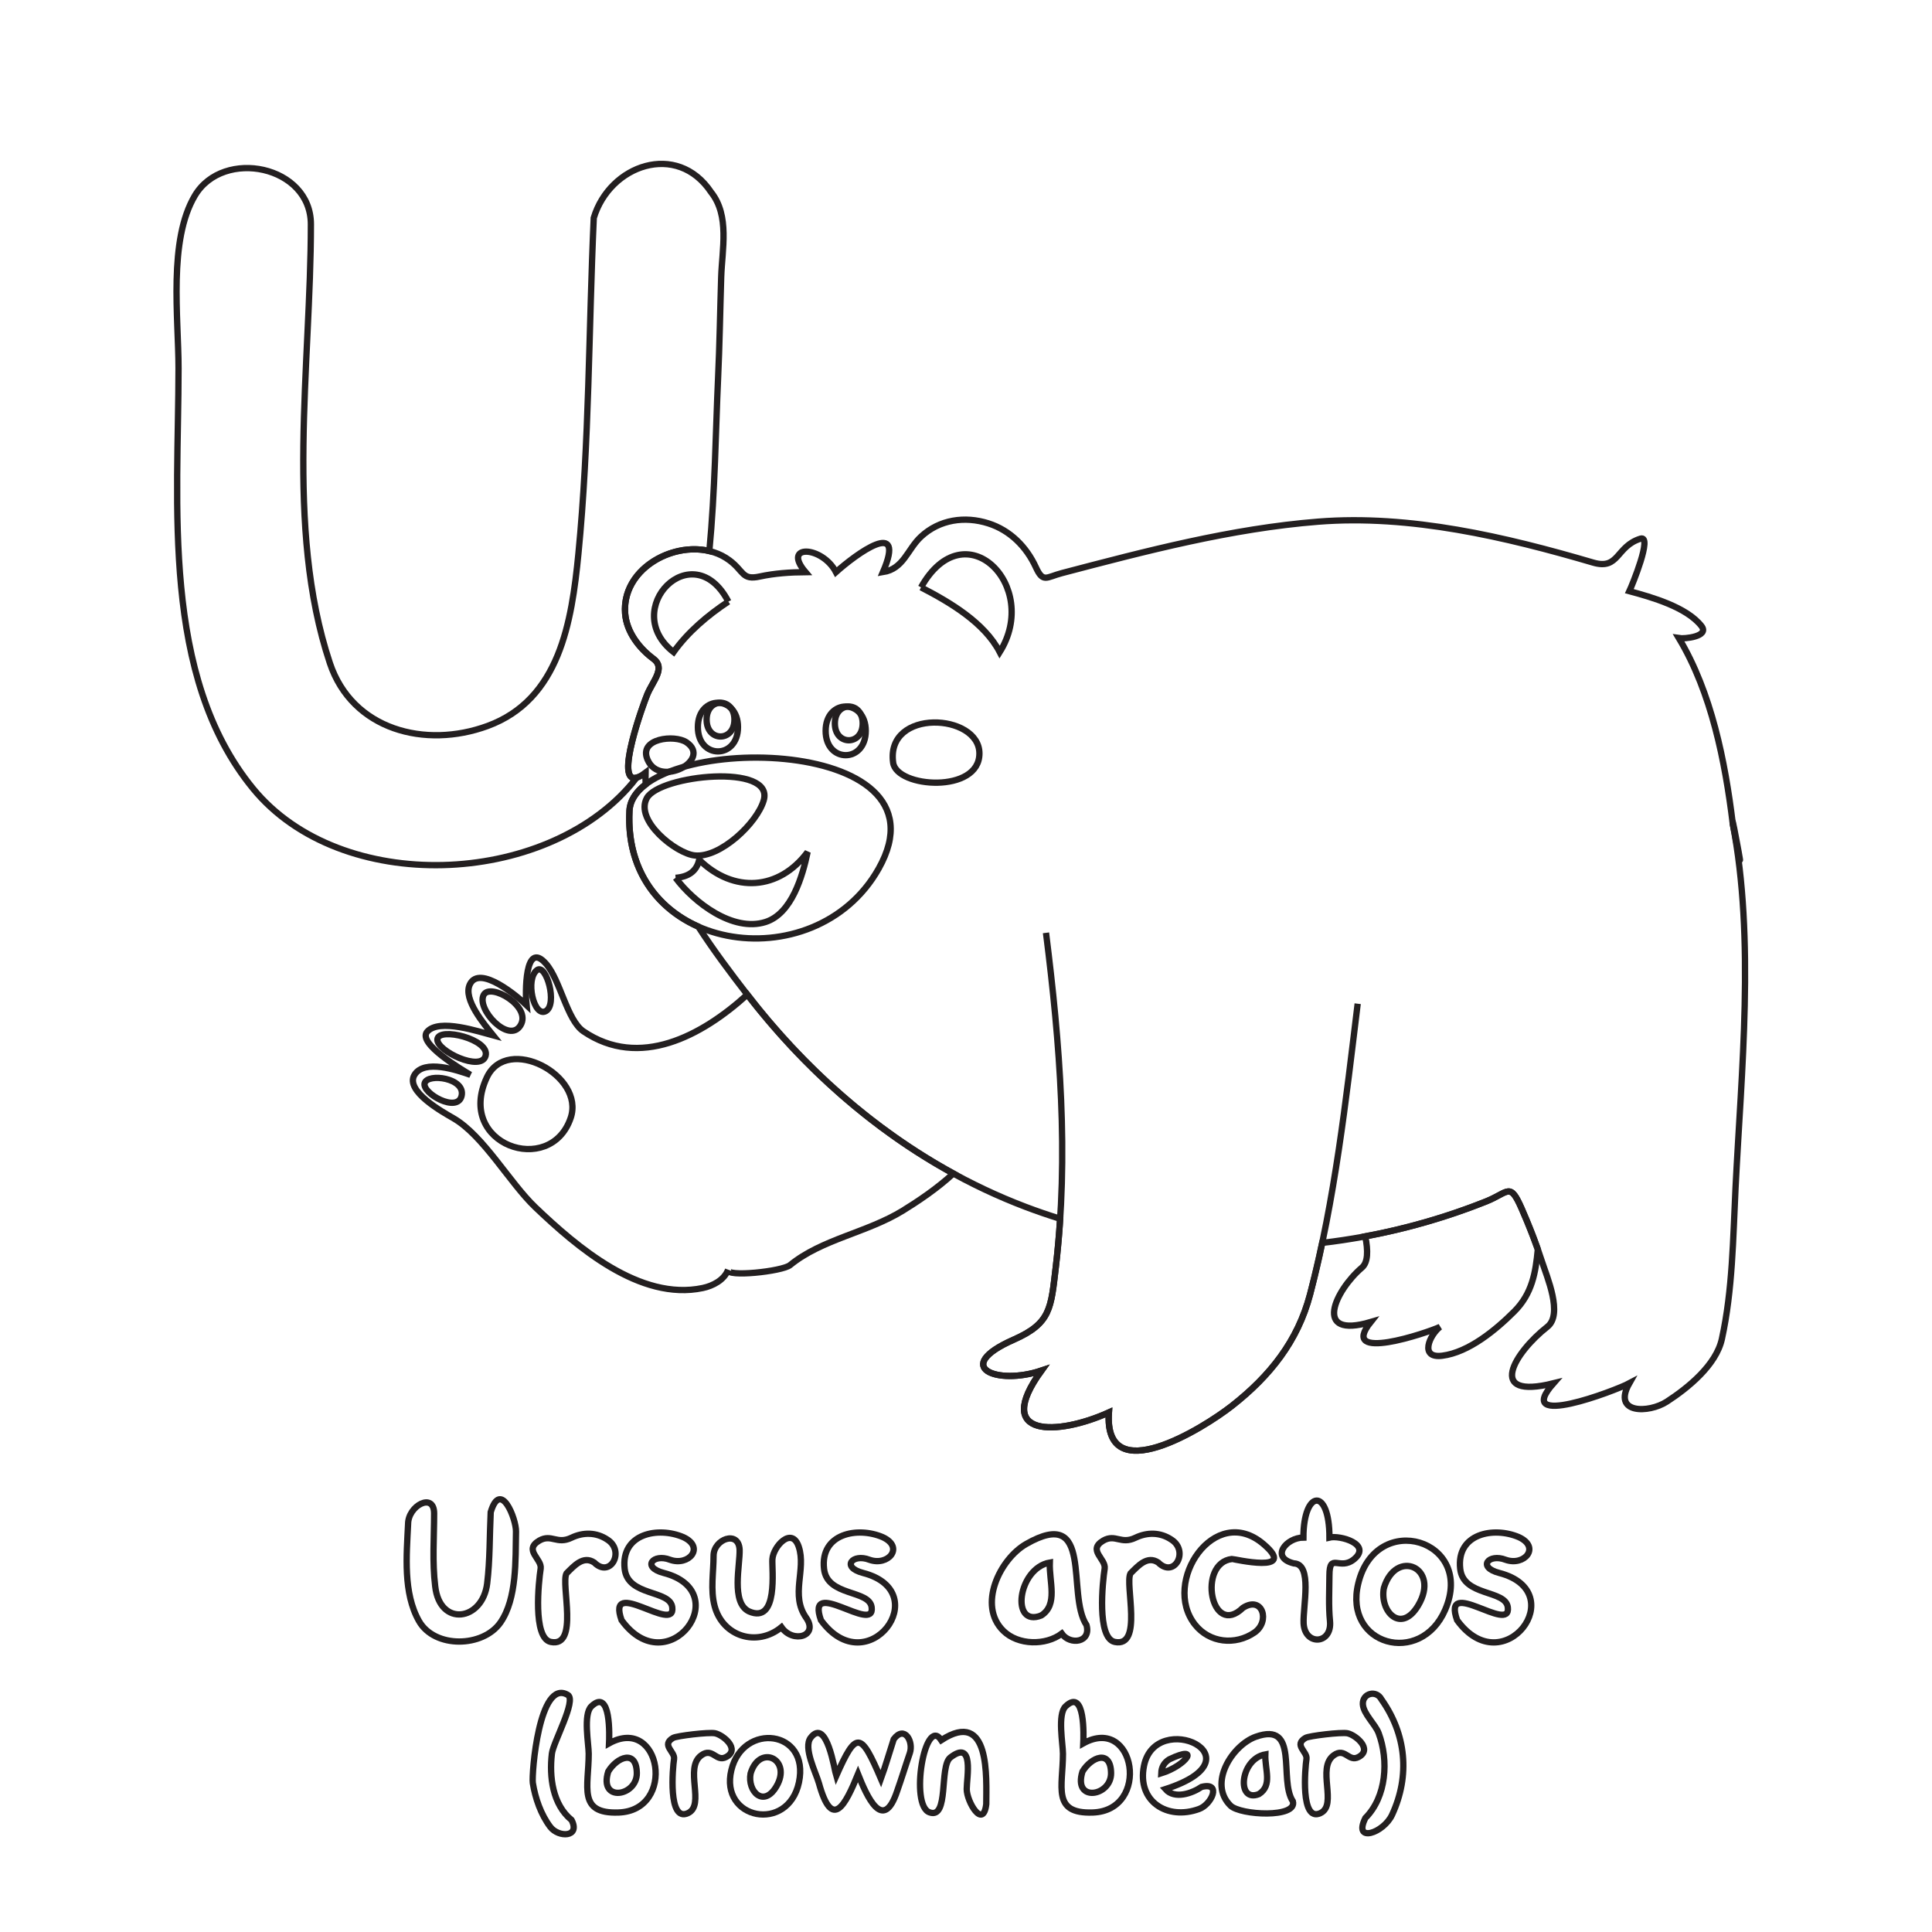 <?xml version="1.0" encoding="utf-8"?>
<!-- Generator: Adobe Illustrator 16.0.0, SVG Export Plug-In . SVG Version: 6.00 Build 0)  -->
<!DOCTYPE svg PUBLIC "-//W3C//DTD SVG 1.1//EN" "http://www.w3.org/Graphics/SVG/1.1/DTD/svg11.dtd">
<svg version="1.1" id="Layer_1" xmlns="http://www.w3.org/2000/svg" xmlns:xlink="http://www.w3.org/1999/xlink" x="0px" y="0px"
	 width="612px" height="612px" viewBox="0 90 612 612" enable-background="new 0 90 612 612" xml:space="preserve">
<path fill="none" stroke="#231F20" stroke-width="2" d="M155.439,569.004c3.155-10.51,8.086,2.138,8.014,6.154
	c-0.17,8.889,0.323,21.204-4.903,28.774c-5.505,7.972-20.868,8.333-25.833-0.439c-5.048-8.918-3.923-20.818-3.449-30.702
	c0-5.879,8.25-10.203,8.25-3.381c0,7.691-0.607,15.396,0.338,23.061c1.446,13.033,15.024,11.013,16.466-0.88
	C155.224,584.109,155.08,576.52,155.439,569.004z"/>
<path fill="none" stroke="#231F20" stroke-width="2" d="M171.263,586.89c0.47-3.106-5.574-5.853-0.406-8.893
	c3.853-2.175,5.546,1.338,10.144-0.879c3.749-1.802,7.915-1.772,11.429,0.608c5.633,3.624,0.906,12.336-4.193,7.235
	c-3.458-2.298-6.366,1.023-8.792,3.448c-1.848,3.357,4.063,23.556-4.971,21.708C168.705,608.935,170.63,590.99,171.263,586.89
	C171.308,586.598,171.218,587.184,171.263,586.89z"/>
<path fill="none" stroke="#231F20" stroke-width="2" d="M196.892,603.222c-4.973-14.091,17.186,4.555,16.061-4.092
	c-0.735-5.631-14.101-3.319-15.08-12.173c-1.25-11.196,10.616-13.449,18.562-10.042c6.977,3.201,1.749,9.296-4.193,7.169
	c-5.316-2.062-9.131,2.336-1.961,4.192C233.367,594.271,211.616,623.452,196.892,603.222z"/>
<path fill="none" stroke="#231F20" stroke-width="2" d="M255.386,602.478c4.008,5.796-4.167,8.236-7.844,2.976
	c-7.702,6.322-18.619,2.993-21.175-6.712c-1.361-5.166-0.33-10.664-0.33-15.908c0-5.272,7.902-8.208,8.25-1.996
	c0.189,4.858-2.813,16.847,2.976,19.611c9.423,4.102,7.199-13.45,7.405-16.535c0.27-4.054,6.16-10.509,8.351-3.956
	C255.456,587.278,250.25,595.234,255.386,602.478C255.792,603.064,254.619,601.396,255.386,602.478z"/>
<path fill="none" stroke="#231F20" stroke-width="2" d="M260.05,603.222c-4.973-14.091,17.186,4.555,16.061-4.092
	c-0.735-5.631-14.101-3.319-15.081-12.173c-1.25-11.196,10.616-13.449,18.562-10.042c6.977,3.201,1.75,9.296-4.193,7.169
	c-5.315-2.062-9.131,2.336-1.961,4.192C296.526,594.271,274.774,623.452,260.05,603.222z"/>
<path fill="none" stroke="#231F20" stroke-width="2" d="M344.174,604.776c1.529,5.55-5.197,6.445-7.844,2.705
	c-5.103,3.825-13.795,3.736-18.495-0.88c-8.257-8.1-1.056-22.752,7.202-27.492C346.708,566.669,337.671,595.078,344.174,604.776z"/>
<path fill="none" stroke="#231F20" stroke-width="2" d="M329.838,601.733c5.381-3.42,2.479-10.699,2.705-16.771
	C322.392,586.769,320.024,605.654,329.838,601.733C330.334,601.418,329.162,602.004,329.838,601.733z"/>
<path fill="none" stroke="#231F20" stroke-width="2" d="M349.923,586.89c0.471-3.106-5.573-5.853-0.406-8.893
	c3.853-2.175,5.546,1.338,10.145-0.879c3.749-1.802,7.915-1.772,11.429,0.608c5.634,3.624,0.905,12.336-4.193,7.235
	c-3.458-2.298-6.365,1.023-8.791,3.448c-1.849,3.357,4.063,23.556-4.971,21.708C347.364,608.935,349.288,590.99,349.923,586.89
	C349.967,586.598,349.876,587.184,349.923,586.89z"/>
<path fill="none" stroke="#231F20" stroke-width="2" d="M393.742,599.299c6.215-3.972,8.715,4.363,3.618,7.845
	c-6.082,4.148-14.245,3.283-18.833-2.536c-10.614-13.451,6.254-38.729,21.741-25.462c11.159,9.568-9.531,4.647-10.009,4.701
	C379.221,585.07,383.625,609.126,393.742,599.299z"/>
<path fill="none" stroke="#231F20" stroke-width="2" d="M409.837,585.232c-7.603-1.893-2.331-8.182,3.043-8.182
	c0-15.078,8.25-16.139,8.25,0c3.323-0.803,13.449,2.087,7.844,6.829c-4.623,3.818-7.817-2.302-7.854,5.14
	c-0.021,4.794-0.301,9.692,0.179,14.471c0.739,7.447-7.981,7.925-8.352,0.744C412.701,598.877,415.843,585.403,409.837,585.232z"/>
<path fill="none" stroke="#231F20" stroke-width="2" d="M430.26,591.59c5.636-23.389,37.14-13.843,27.514,8.377
	C449.996,617.924,425.487,611.209,430.26,591.59z"/>
<path fill="none" stroke="#231F20" stroke-width="2" d="M438.374,593.01c-1.413,7.556,5.509,14.608,10.888,5.512
	C456.312,586.606,442.221,580.354,438.374,593.01C438.239,593.731,438.688,591.974,438.374,593.01z"/>
<path fill="none" stroke="#231F20" stroke-width="2" d="M461.568,603.222c-4.974-14.091,17.186,4.555,16.061-4.092
	c-0.734-5.631-14.1-3.319-15.08-12.173c-1.251-11.196,10.615-13.449,18.562-10.042c6.976,3.201,1.749,9.296-4.193,7.169
	c-5.316-2.062-9.131,2.336-1.961,4.192C498.044,594.271,476.292,623.452,461.568,603.222z"/>
<path fill="none" stroke="#231F20" stroke-width="2" d="M181.06,666.534c2.86,5.519-4.15,5.604-6.746,2.181
	c-2.974-3.923-4.773-9.117-5.534-13.925c-0.423-2.676,1.972-33.352,11.113-27.866c2.772,1.731-4.653,15.019-5.071,18.588
	C173.959,652.831,175.033,661.605,181.06,666.534z"/>
<path fill="none" stroke="#231F20" stroke-width="2" d="M195.869,664.15c-12.968,0.442-9.383-8.191-9.383-18.613
	c0-3.026-1.786-12.47,0.812-14.987c6.342-6.143,5.719,9.722,5.63,11.691C209.453,633.085,214.363,663.585,195.869,664.15
	C194.888,664.184,196.985,664.116,195.869,664.15z"/>
<path fill="none" stroke="#231F20" stroke-width="2" d="M192.673,651.167c-3.109,9.921,9.154,7.892,9.054,0.48
	C201.615,643.991,195.417,646.623,192.673,651.167z"/>
<path fill="none" stroke="#231F20" stroke-width="2" d="M213.519,647.186c0.352-2.329-4.181-4.39-0.305-6.668
	c1.186-0.67,11.344-1.874,13.289-1.471c2.637,0.546,8.072,5.105,3.5,7.532c-3.174,1.687-4.252-3.155-7.836-0.559
	c-5.555,4.019,1.352,15.746-4.26,18.335C211.506,667.307,213.101,649.892,213.519,647.186
	C213.552,646.966,213.484,647.406,213.519,647.186z"/>
<path fill="none" stroke="#231F20" stroke-width="2" d="M231.675,650.71c3.686-15.284,24.926-12.746,21.404,3.905
	C249.651,670.711,227.862,666.387,231.675,650.71z"/>
<path fill="none" stroke="#231F20" stroke-width="2" d="M237.761,651.775c-1.06,5.668,4.131,10.956,8.166,4.134
	C250.998,647.342,240.654,642.248,237.761,651.775C237.66,652.316,237.998,650.998,237.761,651.775z"/>
<path fill="none" stroke="#231F20" stroke-width="2" d="M283.103,640.922c3.437-4.58,6.35,0.79,5.098,4.412
	c-1.39,4.014-2.603,8.069-4.032,12.071c-4.458,13.354-9.598,1.53-12.375-5.427c-4.015,9.787-8.166,18.123-12.375,2.917
	c-0.916-3.303-5.077-11.284-2.612-14.455c5.079-6.523,7.562,10.382,8.089,12.097c6.371-14.379,7.772-13.961,14.151,0.913
	C280.466,649.572,281.826,644.817,283.103,640.922z"/>
<path fill="none" stroke="#231F20" stroke-width="2" d="M312.417,661.514c-0.968,8.071-6.187-0.809-6.187-4.768
	c0-3.739,2.444-15.956-5.225-9.991c-3.503,2.846-0.32,19.597-6.542,17.347c-6.361-2.124-1.51-30.884,3.703-22.874
	C313.838,631.035,312.417,653.362,312.417,661.514z"/>
<path fill="none" stroke="#231F20" stroke-width="2" d="M346.095,664.15c-12.969,0.442-9.384-8.191-9.384-18.613
	c0-3.026-1.785-12.47,0.812-14.987c6.342-6.143,5.719,9.722,5.63,11.691C359.678,633.085,364.588,663.585,346.095,664.15
	C345.113,664.184,347.21,664.116,346.095,664.15z"/>
<path fill="none" stroke="#231F20" stroke-width="2" d="M342.898,651.167c-3.108,9.921,9.154,7.892,9.054,0.48
	C351.839,643.991,345.641,646.623,342.898,651.167z"/>
<path fill="none" stroke="#231F20" stroke-width="2" d="M380.633,656.036c6.491-1.626,3.124,5.623-0.812,6.999
	c-10.004,3.677-19.705-2.359-17.447-13.643c3.661-18.327,37.808-2.641,6.797,7.354C372.078,660.067,377.638,658.078,380.633,656.036
	z"/>
<path fill="none" stroke="#231F20" stroke-width="2" d="M370.388,647.312c-1.62,1-2.466,2.47-2.536,4.412
	C375.709,649.309,380.62,642.421,370.388,647.312z"/>
<path fill="none" stroke="#231F20" stroke-width="2" d="M409.542,660.601c1.483,5.382-16.652,4.418-19.754,1.369
	c-7.184-7.047,0.604-19.164,7.987-21.809C411.775,635.158,404.954,653.724,409.542,660.601z"/>
<path fill="none" stroke="#231F20" stroke-width="2" d="M398.79,658.318c4.373-2.777,1.85-7.789,2.027-12.578
	C392.767,647.173,391.557,661.217,398.79,658.318C399.162,658.082,398.283,658.521,398.79,658.318z"/>
<path fill="none" stroke="#231F20" stroke-width="2" d="M413.853,647.186c0.353-2.329-4.181-4.39-0.305-6.668
	c1.186-0.67,11.344-1.874,13.288-1.471c2.638,0.546,8.072,5.105,3.5,7.532c-3.175,1.687-4.252-3.155-7.836-0.559
	c-5.555,4.019,1.352,15.746-4.261,18.335C411.84,667.307,413.435,649.892,413.853,647.186
	C413.886,646.966,413.818,647.406,413.853,647.186z"/>
<path fill="none" stroke="#231F20" stroke-width="2" d="M432.517,665.875c6.68-6.699,7.411-18.233,4.21-26.83
	c-1.09-2.935-4.84-6.081-5.021-9.23c-0.134-3.475,4.3-4.557,5.884-1.521c7.815,11.023,9.162,24.108,3.373,36.593
	C438.268,670.693,428.485,673.968,432.517,665.875z"/>
<path fill="none" stroke="#231F20" stroke-width="2" d="M205.033,309.975c1.791-4.286,5.873-8.386,1.982-11.264
	c-4.56-3.373-8.531-8.521-8.987-14.356c-1.074-13.739,14.48-22.717,26.672-19.803c1.824-19.122,2-38.255,2.757-54.545
	c0.5-10.742,0.654-21.486,0.995-32.233c0.278-8.763,2.734-19.427-3.174-26.864c-10.822-16.234-32.167-8.63-37.193,8.115
	c-1.611,35.443-1.394,71.074-4.866,106.415c-2.119,21.562-5.932,46.139-28.779,54.53c-19.722,7.244-42.882,1.276-49.956-19.947
	c-14.319-42.96-6.002-94.492-6.002-138.969c0-18.612-27.709-24.25-36.729-9.128c-8.497,14.246-5.198,38.676-5.198,54.774
	c0,42.885-5.659,97.342,23.605,133.096c27.84,34.015,92.536,31.161,120.053-1.638c0.494-0.589,0.959-1.203,1.434-1.808
	C194.525,338.251,203.883,312.729,205.033,309.975z"/>
<path fill="none" stroke="#231F20" stroke-width="2" d="M230.718,280.57c-6.52,4.318-12.788,9.601-17.353,15.994
	C196.045,283.077,219.46,258.981,230.718,280.57"/>
<path fill="none" stroke="#231F20" stroke-width="2" d="M291.753,276.055c9.082,4.697,20.074,11.14,24.93,20.509
	C329.793,275.647,305.675,251.242,291.753,276.055"/>
<path fill="none" stroke="#231F20" stroke-width="2" d="M154.232,431.271c6.439-13.653,31.132-0.622,26.54,12.866
	C174.338,463.037,144.181,452.581,154.232,431.271"/>
<path fill="none" stroke="#231F20" stroke-width="2" d="M153.227,405.134c2.097-3.88,15.28,3.617,11.663,9.651
	C161.269,420.816,150.788,409.645,153.227,405.134"/>
<path fill="none" stroke="#231F20" stroke-width="2" d="M170.116,397.29c2.959-2.181,6.584,10.933,2.762,13.008
	C169.06,412.369,166.296,400.105,170.116,397.29"/>
<path fill="none" stroke="#231F20" stroke-width="2" d="M138.55,419.205c0.366-3.983,16.687,0,15.281,5.228
	C152.423,429.66,138.211,422.894,138.55,419.205"/>
<path fill="none" stroke="#231F20" stroke-width="2" d="M134.529,433.078c1.006-3.216,12.947-1.608,11.701,4.021
	C144.984,442.729,133.524,436.295,134.529,433.078"/>
<path fill="none" stroke="#231F20" stroke-width="2" d="M214.005,368.073c5.762,7.761,18.134,17.272,28.482,13.99
	c8.345-2.645,11.74-14.582,13.342-22.167c-9.028,12.15-23.43,13.125-34.344,2.459C220.618,366.113,217.947,367.762,214.005,368.073"
	/>
<path fill="none" stroke="#231F20" stroke-width="2" d="M204.901,342.805c4.007-7.308,40.467-11.097,37.021,0.723
	c-2.106,7.223-13.784,18.305-21.854,17.455C214.163,360.358,200.991,349.936,204.901,342.805"/>
<path fill="none" stroke="#231F20" stroke-width="2" d="M282.921,331.603c1.11,8.005,27.329,9.833,27.329-2.923
	C310.25,315.918,280.52,314.311,282.921,331.603"/>
<path fill="none" stroke="#231F20" stroke-width="2" d="M205.136,330.661c3.896,9.057,20.458,0.018,12.341-5.509
	C213.727,322.598,202.139,323.881,205.136,330.661"/>
<path fill="none" stroke="#231F20" stroke-width="2" d="M274.246,321.516c0,10.274-12.705,10.275-12.705,0
	C261.541,311.242,274.246,311.244,274.246,321.516"/>
<path fill="none" stroke="#231F20" stroke-width="2" d="M233.773,320.321c0,10.272-12.706,10.273-12.706,0
	C221.068,310.048,233.773,310.047,233.773,320.321"/>
<path fill="none" stroke="#231F20" stroke-width="2" d="M273.27,319.154c0,7.124-8.809,7.124-8.809,0S273.27,312.031,273.27,319.154
	"/>
<path fill="none" stroke="#231F20" stroke-width="2" d="M232.645,317.958c0,7.123-8.81,7.123-8.81,0
	S232.645,310.834,232.645,317.958"/>
<path fill="none" stroke="#231F20" stroke-width="2" d="M236.729,405.061c-14.47,13.143-34.188,23.652-51.901,11.64
	c-5.252-3.562-7.31-16.224-11.89-21.437c-6.788-7.729-6.557,9.614-6.17,13.086c-2.596-2.497-14.855-12.948-17.937-6.523
	c-2.266,4.728,4.696,12.793,7.413,16.172c-4.565-1.214-17.128-5.459-20.91-1.207c-3.304,3.716,11.257,12.222,13.673,13.671
	c-4.19-1.469-14.599-5.027-17.694,0c-3.162,5.138,9.072,11.887,12.322,13.763c9.481,5.476,17.84,20.468,25.894,28.155
	c13.13,12.532,33.188,29.833,53.076,25.626c3.229-0.684,6.824-2.534,8.049-5.822c-0.934,2.506,17.169,0.566,19.615-1.437
	c10.071-8.246,24.357-10.244,35.76-17.276c4.57-2.818,10.708-6.877,15.97-11.734C276.542,447.812,254.547,428.131,236.729,405.061z"
	/>
<path fill="none" stroke="#231F20" stroke-width="2" d="M199.398,346.826c-2.354,45.089,58.628,54.328,78.931,18.34
	C302.901,321.611,200.674,322.181,199.398,346.826"/>
<path fill="none" stroke="#231F20" stroke-width="2" d="M487.138,485.752c-1.535-4.349-3.255-8.634-5.104-12.857
	c-3.772-8.615-4.081-5.186-11.333-2.292c-12.387,4.94-25.203,8.621-38.225,11.042c0.94,4.588,0.858,8.253-1.047,9.881
	c-8.42,7.19-15.872,22.762,2.768,17.25c-10.427,13.059,18.124,3.364,21.961,1.546c-3.358,2.633-6.611,10.054,0.691,9.134
	c8.435-1.06,17.055-8.249,22.822-14.015C485.347,499.766,486.449,493.1,487.138,485.752z"/>
<g>
	<path fill="none" stroke="#231F20" stroke-width="2" d="M548.889,350.924C554.365,379.455,548.212,345.402,548.889,350.924
		L548.889,350.924z"/>
	<path fill="none" stroke="#231F20" stroke-width="2" d="M548.889,350.924c-2.422-19.748-6.729-41.538-17.075-58.783
		c1.737,0.283,9.771-0.49,7.15-3.841c-4.697-6.008-15.863-9.161-22.831-11.036c0.832-1.768,7.461-17.835,3.544-16.631
		c-7.788,2.395-6.728,10.011-15.006,7.58c-27.782-8.161-58.021-15.275-87.107-12.967c-27.533,2.184-54.509,9.299-81.138,16.284
		c-5.031,1.319-5.981,3.208-8.308-1.86c-2.967-6.462-8.146-11.688-15.012-13.877c-7.487-2.388-15.501-1.23-21.347,4.194
		c-4.342,4.029-5.485,10.207-12.071,11.245c7.593-17.611-8.634-5.602-14.877,0c-4.368-8.38-17.27-8.928-9.65,0
		c-4.845,0.041-9.778,0.366-14.521,1.396c-5.642,1.227-4.919-1.66-9.543-5.121c-12.141-9.086-34.345,0.521-33.069,16.847
		c0.456,5.835,4.427,10.983,8.987,14.356c3.891,2.878-0.191,6.978-1.982,11.264c-1.272,3.046-12.583,33.938-0.541,24.791
		c-0.029,1.243-0.006,2.479,0.042,3.71c-3.083,2.348-4.97,5.143-5.136,8.35c-0.962,18.441,8.671,30.881,21.781,36.687
		c4.858,7.53,10.254,14.684,15.445,21.415c22.97,29.784,52.894,53.937,88.239,67.366c3.619,1.375,7.275,2.625,10.956,3.776
		c-0.326,5.092-0.766,10.179-1.368,15.254c-1.557,13.132-1.543,17.839-13.352,23.047c-19.711,8.693-5.357,14.561,8.814,9.786
		c-15.665,21.6,5.303,20.532,21.353,13.269c-1.671,24.781,30.011,4.951,39.023-2.125c11.985-9.412,20.799-20.438,24.704-35.288
		c1.418-5.39,2.688-10.83,3.847-16.305c17.703-2.068,35.171-6.447,51.861-13.104c7.252-2.894,7.561-6.323,11.333,2.292
		c2.378,5.432,4.551,10.962,6.379,16.604c1.621,5.003,6.769,16.85,1.736,20.794c-10.407,8.155-19.652,23.26,1.954,17.888
		c-13.047,14.799,19.706,2.312,24.025,0c-5.533,9.748,6.142,9.544,11.899,5.803c6.707-4.356,15.598-11.563,17.413-19.826
		c3.402-15.486,3.545-32.064,4.326-47.828C551.611,429.18,555.955,387.74,548.889,350.924z"/>
</g>
<path fill="none" stroke="#231F20" stroke-width="2" d="M331.343,385.49c4.42,35.014,7.28,70.658,3.107,105.833
	c-1.557,13.132-1.543,17.839-13.352,23.047c-19.711,8.693-5.357,14.561,8.814,9.786c-15.665,21.6,5.303,20.532,21.353,13.269
	c-1.671,24.781,30.011,4.951,39.023-2.125c11.985-9.412,20.799-20.438,24.704-35.288c7.876-29.94,11.332-61.381,15.084-92.067"/>
</svg>

